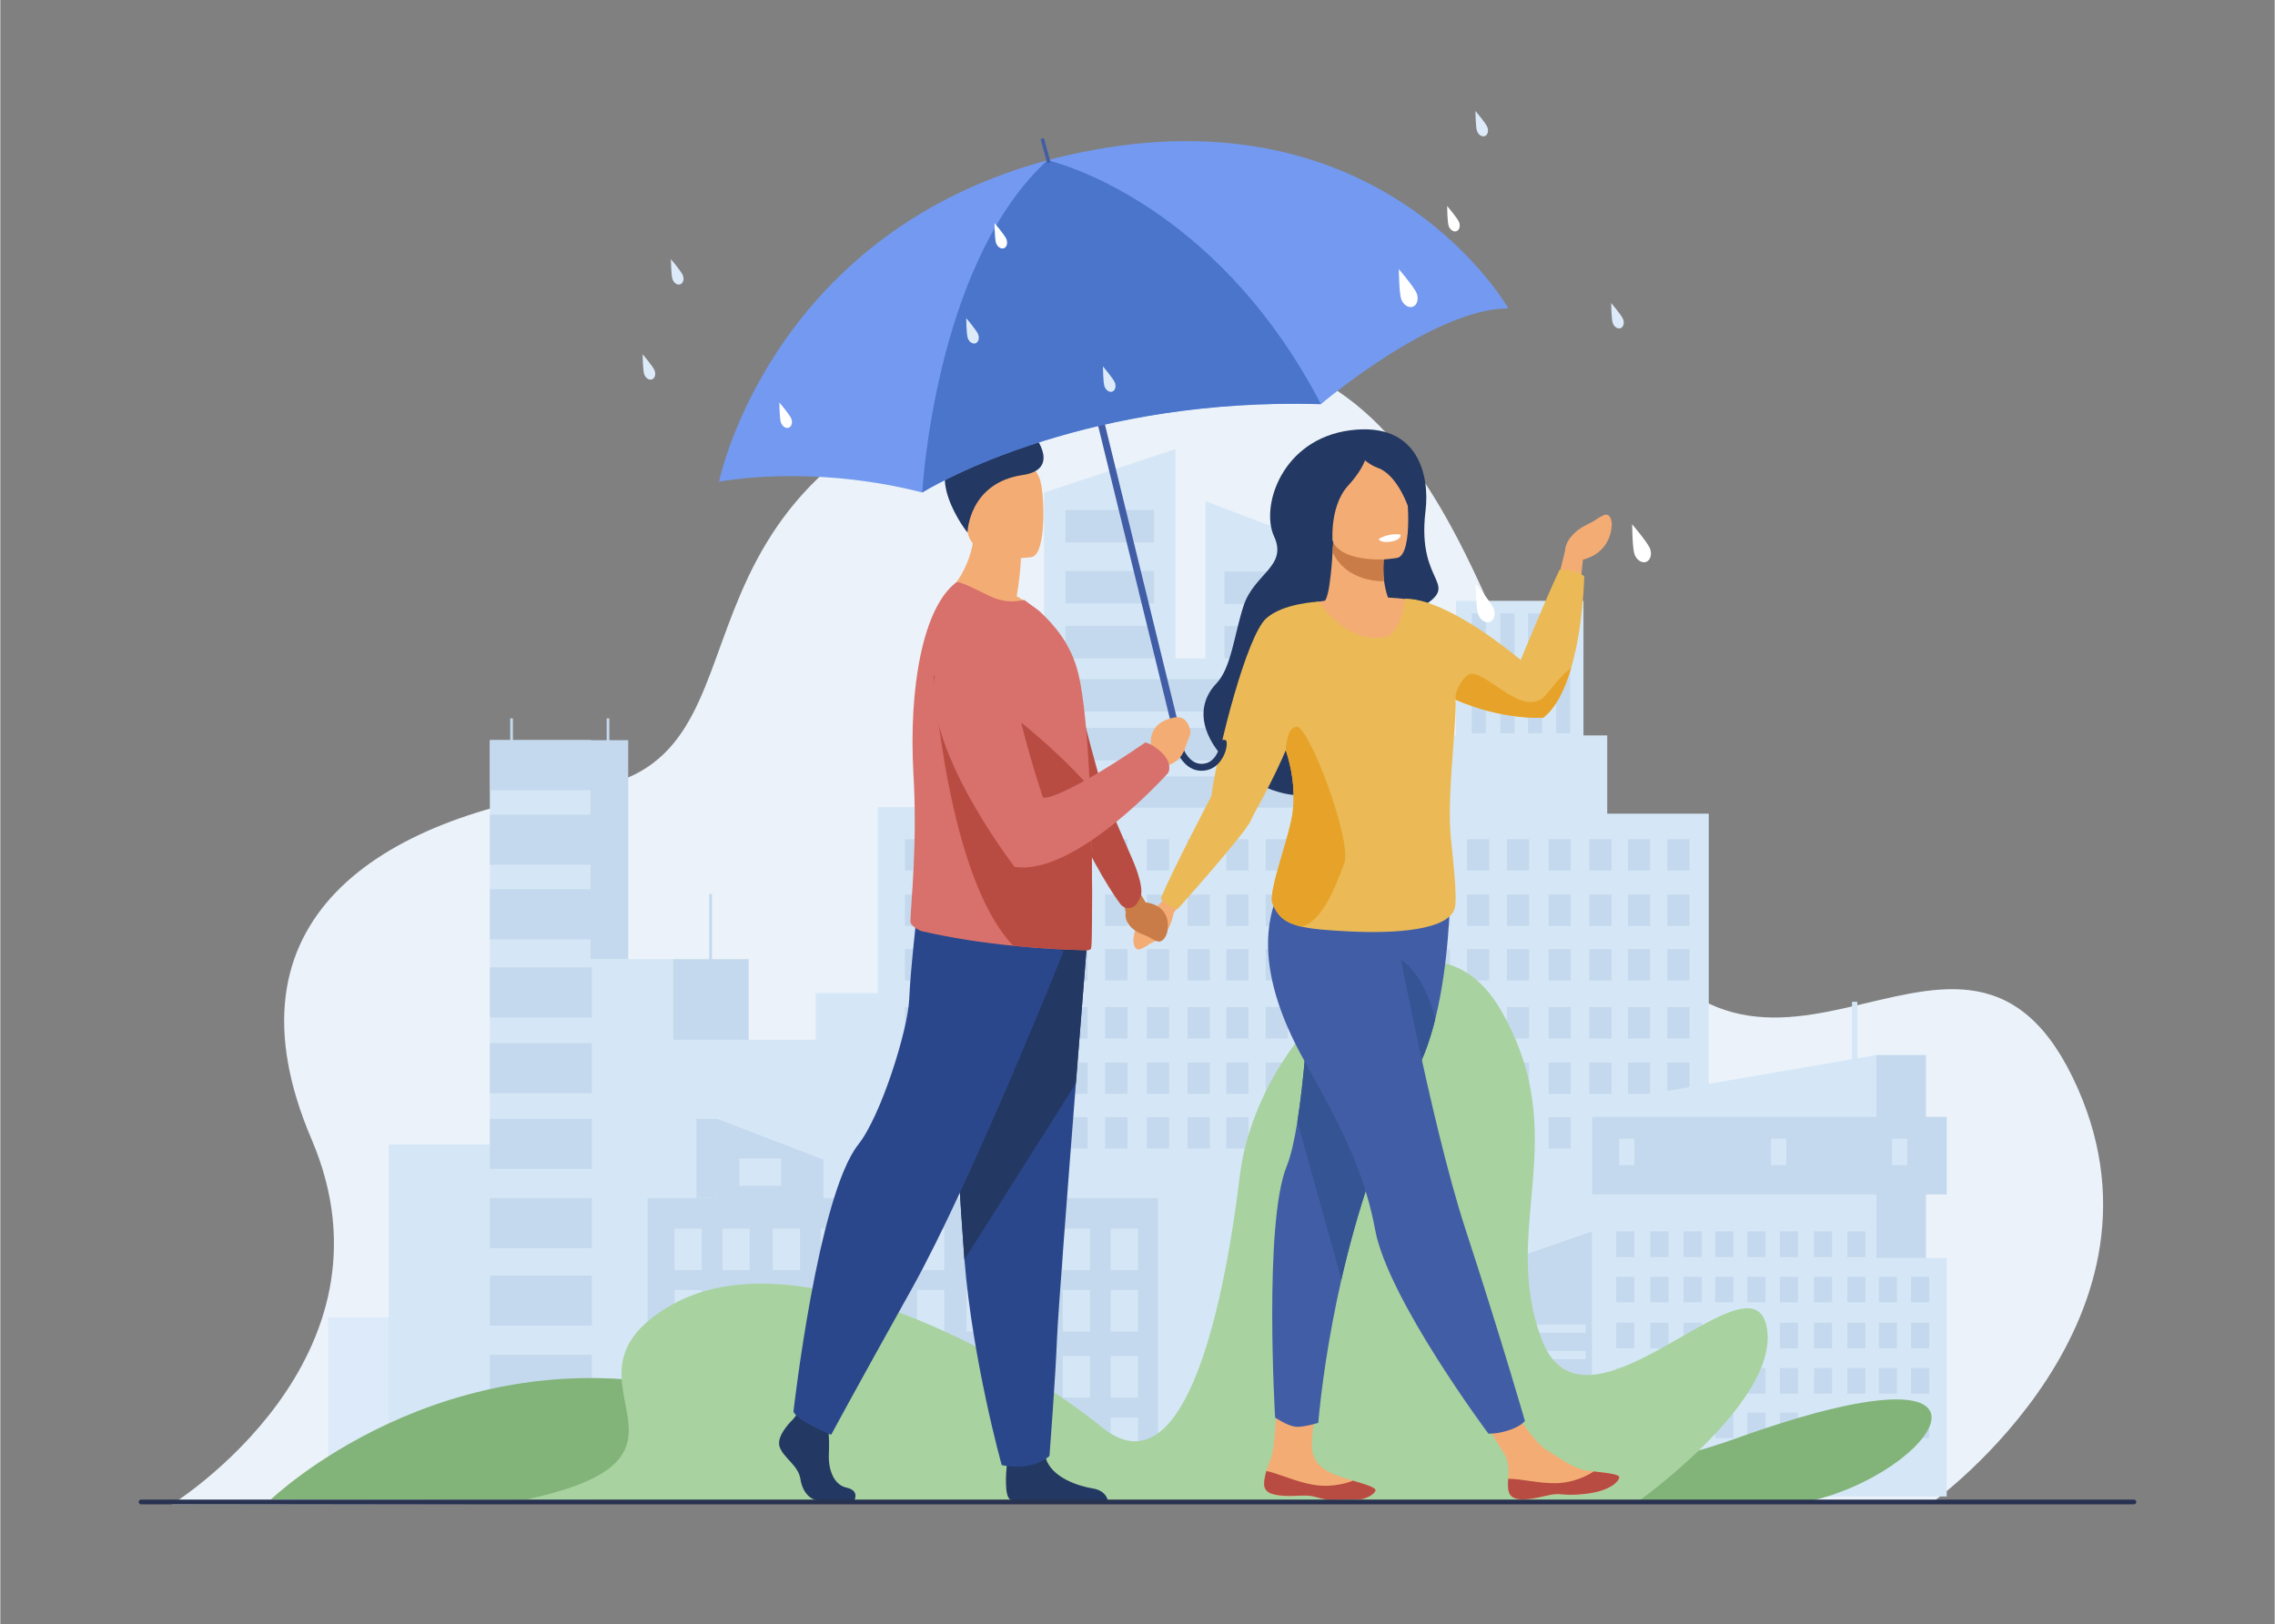 
        <svg version="1.1" className='main-bg' xmlns="http://www.w3.org/2000/svg" x="0px" y="0px"
            width="696" height="497" viewBox="0 0 2800 2000" enableBackground="new 0 0 2800 2000" >
            <rect x="0" y="0" width="2800" height="2000" fill="#808080" stroke="none"/>
            <g>
                <rect display="none" fill="#FFFFFF" width="2800" height="2000" />
                <path fill="#EBF2F9" d="M2379.198,1849.507c0,0,316-226.93,172-523.083c-144-296.154-404.644,155.866-586.321-262.144
           c-181.679-418.01-222.376-738.01-706.027-606.01S973.455,936.685,720.327,971.478c-253.128,34.792-453.128,160.246-337.128,431.52
           c116,271.272-172,449.418-172,449.418L2379.198,1849.507z"/>
                <g>
                    <g>
                        <rect x="403.742" y="1622.214" fill="#DCEAF9" width="107.014" height="220.526" />
                        <polygon fill="#D5E7F7" points="1978.309,1001.957 1978.309,905.577 1949.05,905.577 1949.05,739.856 1792.18,739.856 
                   1792.18,905.577 1645.519,905.577 1645.519,678.423 1483.678,617.167 1483.678,810.835 1446.771,810.835 1446.771,552.924 
                   1284.931,606.56 1284.931,993.943 1080.251,993.943 1080.251,1222.759 1003.774,1222.759 1003.774,1280.401 828.11,1280.401 
                   828.11,1181.141 727.253,1181.141 727.253,911.419 602.666,911.419 602.666,1409.322 478.079,1409.322 478.079,1842.579 
                   602.666,1842.579 709.455,1842.579 727.253,1842.579 828.11,1842.579 885.119,1842.579 976.428,1842.579 1003.774,1842.579 
                   1080.251,1842.579 1152.093,1842.579 1284.931,1842.579 1325.613,1842.579 1406.551,1842.579 1446.771,1842.579 
                   1483.678,1842.579 1568.393,1842.579 1626.063,1842.579 1645.519,1842.579 1792.18,1842.579 1946.431,1842.579 1949.05,1842.579 
                   1978.309,1842.579 2103.301,1842.579 2103.301,1001.957 			"/>
                        <rect x="1311.219" y="628.041" fill="#C4D9ED" width="109.175" height="39.98" />
                        <rect x="1311.219" y="703.149" fill="#C4D9ED" width="109.175" height="39.98" />
                        <rect x="1311.219" y="770.722" fill="#C4D9ED" width="109.175" height="39.98" />
                        <g>
                            <rect x="602.721" y="1095.004" fill="#C4D9ED" width="125.683" height="61.713" />
                            <rect x="602.721" y="1284.434" fill="#C4D9ED" width="125.683" height="61.714" />
                            <rect x="602.721" y="1377.658" fill="#C4D9ED" width="125.683" height="61.713" />
                        </g>
                        <rect x="602.721" y="1475.19" fill="#C4D9ED" width="125.683" height="61.713" />
                        <rect x="602.721" y="1570.707" fill="#C4D9ED" width="125.683" height="61.714" />
                        <rect x="602.721" y="1668.239" fill="#C4D9ED" width="125.683" height="61.714" />
                        <g>
                            <rect x="1507.093" y="770.722" fill="#C4D9ED" width="114.828" height="39.98" />
                            <rect x="1507.093" y="703.76" fill="#C4D9ED" width="114.828" height="39.98" />
                            <rect x="1308.439" y="836.241" fill="#C4D9ED" width="313.481" height="39.981" />
                            <rect x="1308.439" y="896.356" fill="#C4D9ED" width="313.481" height="39.98" />
                            <rect x="1308.439" y="956.066" fill="#C4D9ED" width="313.481" height="38.45" />
                        </g>
                        <rect x="602.721" y="1191.209" fill="#C4D9ED" width="125.683" height="61.714" />
                        <g>
                            <rect x="1113.695" y="1033.313" fill="#C4D9ED" width="27.436" height="38.671" />
                            <rect x="1165" y="1033.313" fill="#C4D9ED" width="27.436" height="38.671" />
                            <rect x="1215.157" y="1033.313" fill="#C4D9ED" width="27.436" height="38.671" />
                            <rect x="1262.713" y="1033.313" fill="#C4D9ED" width="27.436" height="38.671" />
                            <rect x="1311.182" y="1033.313" fill="#C4D9ED" width="27.436" height="38.671" />
                            <rect x="1360.207" y="1033.313" fill="#C4D9ED" width="27.436" height="38.671" />
                            <rect x="1411.513" y="1033.313" fill="#C4D9ED" width="27.435" height="38.671" />
                            <rect x="1461.668" y="1033.313" fill="#C4D9ED" width="27.437" height="38.671" />
                            <rect x="1509.225" y="1033.313" fill="#C4D9ED" width="27.436" height="38.671" />
                            <rect x="1557.693" y="1033.313" fill="#C4D9ED" width="27.437" height="38.671" />
                            <rect x="1608.203" y="1033.313" fill="#C4D9ED" width="27.436" height="38.671" />
                            <rect x="1659.508" y="1033.313" fill="#C4D9ED" width="27.436" height="38.671" />
                            <rect x="1709.665" y="1033.313" fill="#C4D9ED" width="27.435" height="38.671" />
                            <rect x="1757.221" y="1033.313" fill="#C4D9ED" width="27.436" height="38.671" />
                            <rect x="1805.689" y="1033.313" fill="#C4D9ED" width="27.436" height="38.671" />
                            <rect x="1854.714" y="1033.313" fill="#C4D9ED" width="27.437" height="38.671" />
                            <rect x="1906.02" y="1033.313" fill="#C4D9ED" width="27.436" height="38.671" />
                            <rect x="1956.177" y="1033.313" fill="#C4D9ED" width="27.435" height="38.671" />
                            <rect x="2003.732" y="1033.313" fill="#C4D9ED" width="27.436" height="38.671" />
                            <rect x="2052.201" y="1033.313" fill="#C4D9ED" width="27.436" height="38.671" />
                            <rect x="1113.695" y="1101.554" fill="#C4D9ED" width="27.436" height="38.671" />
                            <rect x="1165" y="1101.554" fill="#C4D9ED" width="27.436" height="38.671" />
                            <rect x="1215.157" y="1101.554" fill="#C4D9ED" width="27.436" height="38.671" />
                            <rect x="1262.713" y="1101.554" fill="#C4D9ED" width="27.436" height="38.671" />
                            <rect x="1311.182" y="1101.554" fill="#C4D9ED" width="27.436" height="38.671" />
                            <rect x="1360.207" y="1101.554" fill="#C4D9ED" width="27.436" height="38.671" />
                            <rect x="1411.513" y="1101.554" fill="#C4D9ED" width="27.435" height="38.671" />
                            <rect x="1461.668" y="1101.554" fill="#C4D9ED" width="27.437" height="38.671" />
                            <rect x="1509.225" y="1101.554" fill="#C4D9ED" width="27.436" height="38.671" />
                            <rect x="1557.693" y="1101.554" fill="#C4D9ED" width="27.437" height="38.671" />
                            <rect x="1608.203" y="1101.554" fill="#C4D9ED" width="27.436" height="38.671" />
                            <rect x="1659.508" y="1101.554" fill="#C4D9ED" width="27.436" height="38.671" />
                            <rect x="1709.665" y="1101.554" fill="#C4D9ED" width="27.435" height="38.671" />
                            <rect x="1757.221" y="1101.554" fill="#C4D9ED" width="27.436" height="38.671" />
                            <rect x="1805.689" y="1101.554" fill="#C4D9ED" width="27.436" height="38.671" />
                            <rect x="1854.714" y="1101.554" fill="#C4D9ED" width="27.437" height="38.671" />
                            <rect x="1906.02" y="1101.554" fill="#C4D9ED" width="27.436" height="38.671" />
                            <rect x="1956.177" y="1101.554" fill="#C4D9ED" width="27.435" height="38.671" />
                            <rect x="2003.732" y="1101.554" fill="#C4D9ED" width="27.436" height="38.671" />
                            <rect x="2052.201" y="1101.554" fill="#C4D9ED" width="27.436" height="38.671" />
                            <rect x="1113.695" y="1168.748" fill="#C4D9ED" width="27.436" height="38.672" />
                            <rect x="1165" y="1168.748" fill="#C4D9ED" width="27.436" height="38.672" />
                            <rect x="1215.157" y="1168.748" fill="#C4D9ED" width="27.436" height="38.672" />
                            <rect x="1262.713" y="1168.748" fill="#C4D9ED" width="27.436" height="38.672" />
                            <rect x="1311.182" y="1168.748" fill="#C4D9ED" width="27.436" height="38.672" />
                            <rect x="1360.207" y="1168.748" fill="#C4D9ED" width="27.436" height="38.672" />
                            <rect x="1411.513" y="1168.748" fill="#C4D9ED" width="27.435" height="38.672" />
                            <rect x="1461.668" y="1168.748" fill="#C4D9ED" width="27.437" height="38.672" />
                            <rect x="1509.225" y="1168.748" fill="#C4D9ED" width="27.436" height="38.672" />
                            <rect x="1557.693" y="1168.748" fill="#C4D9ED" width="27.437" height="38.672" />
                            <rect x="1608.203" y="1168.748" fill="#C4D9ED" width="27.436" height="38.672" />
                            <rect x="1659.508" y="1168.748" fill="#C4D9ED" width="27.436" height="38.672" />
                            <rect x="1709.665" y="1168.748" fill="#C4D9ED" width="27.435" height="38.672" />
                            <rect x="1757.221" y="1168.748" fill="#C4D9ED" width="27.436" height="38.672" />
                            <rect x="1805.689" y="1168.748" fill="#C4D9ED" width="27.436" height="38.672" />
                            <rect x="1854.714" y="1168.748" fill="#C4D9ED" width="27.437" height="38.672" />
                            <rect x="1906.02" y="1168.748" fill="#C4D9ED" width="27.436" height="38.672" />
                            <rect x="1956.177" y="1168.748" fill="#C4D9ED" width="27.435" height="38.672" />
                            <rect x="2003.732" y="1168.748" fill="#C4D9ED" width="27.436" height="38.672" />
                            <rect x="2052.201" y="1168.748" fill="#C4D9ED" width="27.436" height="38.672" />
                            <rect x="1113.695" y="1240.141" fill="#C4D9ED" width="27.436" height="38.671" />
                            <rect x="1165" y="1240.141" fill="#C4D9ED" width="27.436" height="38.671" />
                            <rect x="1215.157" y="1240.141" fill="#C4D9ED" width="27.436" height="38.671" />
                            <rect x="1262.713" y="1240.141" fill="#C4D9ED" width="27.436" height="38.671" />
                            <rect x="1311.182" y="1240.141" fill="#C4D9ED" width="27.436" height="38.671" />
                            <rect x="1360.207" y="1240.141" fill="#C4D9ED" width="27.436" height="38.671" />
                            <rect x="1411.513" y="1240.141" fill="#C4D9ED" width="27.435" height="38.671" />
                            <rect x="1461.668" y="1240.141" fill="#C4D9ED" width="27.437" height="38.671" />
                            <rect x="1509.225" y="1240.141" fill="#C4D9ED" width="27.436" height="38.671" />
                            <rect x="1557.693" y="1240.141" fill="#C4D9ED" width="27.437" height="38.671" />
                            <rect x="1608.203" y="1240.141" fill="#C4D9ED" width="27.436" height="38.671" />
                            <rect x="1659.508" y="1240.141" fill="#C4D9ED" width="27.436" height="38.671" />
                            <rect x="1709.665" y="1240.141" fill="#C4D9ED" width="27.435" height="38.671" />
                            <rect x="1757.221" y="1240.141" fill="#C4D9ED" width="27.436" height="38.671" />
                            <rect x="1805.689" y="1240.141" fill="#C4D9ED" width="27.436" height="38.671" />
                            <rect x="1854.714" y="1240.141" fill="#C4D9ED" width="27.437" height="38.671" />
                            <rect x="1906.02" y="1240.141" fill="#C4D9ED" width="27.436" height="38.671" />
                            <rect x="1956.177" y="1240.141" fill="#C4D9ED" width="27.435" height="38.671" />
                            <rect x="2003.732" y="1240.141" fill="#C4D9ED" width="27.436" height="38.671" />
                            <rect x="2052.201" y="1240.141" fill="#C4D9ED" width="27.436" height="38.671" />
                            <rect x="1113.695" y="1308.381" fill="#C4D9ED" width="27.436" height="38.67" />
                            <rect x="1165" y="1308.381" fill="#C4D9ED" width="27.436" height="38.67" />
                            <rect x="1215.157" y="1308.381" fill="#C4D9ED" width="27.436" height="38.67" />
                            <rect x="1262.713" y="1308.381" fill="#C4D9ED" width="27.436" height="38.67" />
                            <rect x="1311.182" y="1308.381" fill="#C4D9ED" width="27.436" height="38.67" />
                            <rect x="1360.207" y="1308.381" fill="#C4D9ED" width="27.436" height="38.67" />
                            <rect x="1411.513" y="1308.381" fill="#C4D9ED" width="27.435" height="38.67" />
                            <rect x="1461.668" y="1308.381" fill="#C4D9ED" width="27.437" height="38.67" />
                            <rect x="1509.225" y="1308.381" fill="#C4D9ED" width="27.436" height="38.67" />
                            <rect x="1557.693" y="1308.381" fill="#C4D9ED" width="27.437" height="38.67" />
                            <rect x="1608.203" y="1308.381" fill="#C4D9ED" width="27.436" height="38.67" />
                            <rect x="1659.508" y="1308.381" fill="#C4D9ED" width="27.436" height="38.67" />
                            <rect x="1709.665" y="1308.381" fill="#C4D9ED" width="27.435" height="38.67" />
                            <rect x="1757.221" y="1308.381" fill="#C4D9ED" width="27.436" height="38.67" />
                            <rect x="1805.689" y="1308.381" fill="#C4D9ED" width="27.436" height="38.67" />
                            <rect x="1854.714" y="1308.381" fill="#C4D9ED" width="27.437" height="38.67" />
                            <rect x="1906.02" y="1308.381" fill="#C4D9ED" width="27.436" height="38.67" />
                            <rect x="2003.732" y="1308.381" fill="#C4D9ED" width="27.436" height="38.67" />
                            <rect x="1956.176" y="1308.381" fill="#C4D9ED" width="27.437" height="38.67" />
                            <rect x="2052.201" y="1308.381" fill="#C4D9ED" width="27.436" height="38.67" />
                            <rect x="1113.695" y="1375.575" fill="#C4D9ED" width="27.436" height="38.67" />
                            <rect x="1165" y="1375.575" fill="#C4D9ED" width="27.436" height="38.67" />
                            <rect x="1215.157" y="1375.575" fill="#C4D9ED" width="27.436" height="38.67" />
                            <rect x="1262.713" y="1375.575" fill="#C4D9ED" width="27.436" height="38.67" />
                            <rect x="1311.182" y="1375.575" fill="#C4D9ED" width="27.436" height="38.67" />
                            <rect x="1360.207" y="1375.575" fill="#C4D9ED" width="27.436" height="38.67" />
                            <rect x="1411.513" y="1375.575" fill="#C4D9ED" width="27.435" height="38.67" />
                            <rect x="1461.668" y="1375.575" fill="#C4D9ED" width="27.437" height="38.67" />
                            <rect x="1509.225" y="1375.575" fill="#C4D9ED" width="27.436" height="38.67" />
                            <rect x="1557.693" y="1375.575" fill="#C4D9ED" width="27.437" height="38.67" />
                            <rect x="1608.203" y="1375.575" fill="#C4D9ED" width="27.436" height="38.67" />
                            <rect x="1659.508" y="1375.575" fill="#C4D9ED" width="27.436" height="38.67" />
                            <rect x="1709.665" y="1375.575" fill="#C4D9ED" width="27.435" height="38.67" />
                            <rect x="1757.221" y="1375.575" fill="#C4D9ED" width="27.436" height="38.67" />
                            <rect x="1805.689" y="1375.575" fill="#C4D9ED" width="27.436" height="38.67" />
                            <rect x="1854.714" y="1375.575" fill="#C4D9ED" width="27.437" height="38.67" />
                            <rect x="1906.02" y="1375.575" fill="#C4D9ED" width="27.436" height="38.67" />
                            <rect x="2003.732" y="1375.575" fill="#C4D9ED" width="27.436" height="38.67" />
                            <rect x="2052.201" y="1375.575" fill="#C4D9ED" width="27.436" height="38.67" />
                        </g>
                        <rect x="2309.626" y="1299.131" fill="#C4D9ED" width="61.036" height="412.928" />
                        <rect x="2244.104" y="1550.186" fill="#ADC9E0" width="65.522" height="286.816" />
                        <polygon fill="#C4D9ED" points="872.754,1181.141 872.754,1100.703 876.06,1100.703 876.06,1181.141 921.325,1181.141 
                   921.325,1280.401 828.11,1280.401 828.11,1181.141 			"/>
                        <polygon fill="#C4D9ED" points="602.721,973.159 602.721,911.446 627.735,911.446 627.735,884.589 631.041,884.589 
                   631.041,911.446 726.659,911.446 728.403,911.446 746.491,911.446 746.491,884.589 749.796,884.589 749.796,911.446 
                   772.999,911.446 772.999,1181.141 726.659,1181.141 726.659,1064.938 602.721,1064.938 602.721,1003.225 726.659,1003.225 
                   726.659,973.159 			"/>
                        <polygon fill="#D5E7F7" points="1959.639,1359.232 1959.639,1707.324 2309.626,1707.324 2309.626,1299.131 			" />
                        <rect x="1959.639" y="1549.106" fill="#D5E7F7" width="436.619" height="293.635" />
                        <rect x="1959.639" y="1375.326" fill="#C4D9ED" width="436.619" height="95.436" />
                        <g>
                            <rect x="1989.368" y="1628.725" fill="#C4D9ED" width="22.423" height="31.607" />
                            <rect x="2031.301" y="1628.725" fill="#C4D9ED" width="22.425" height="31.607" />
                            <rect x="2072.295" y="1628.725" fill="#C4D9ED" width="22.425" height="31.607" />
                            <rect x="2111.164" y="1628.725" fill="#C4D9ED" width="22.424" height="31.607" />
                            <rect x="2150.779" y="1628.725" fill="#C4D9ED" width="22.424" height="31.607" />
                            <rect x="2190.848" y="1628.725" fill="#C4D9ED" width="22.424" height="31.607" />
                            <rect x="2232.78" y="1628.725" fill="#C4D9ED" width="22.425" height="31.607" />
                            <rect x="2273.774" y="1628.725" fill="#C4D9ED" width="22.425" height="31.607" />
                            <rect x="2312.645" y="1628.725" fill="#C4D9ED" width="22.423" height="31.607" />
                            <rect x="2352.258" y="1628.725" fill="#C4D9ED" width="22.425" height="31.607" />
                            <rect x="1989.368" y="1684.5" fill="#C4D9ED" width="22.423" height="31.605" />
                            <rect x="2031.301" y="1684.5" fill="#C4D9ED" width="22.425" height="31.605" />
                            <rect x="2072.295" y="1684.5" fill="#C4D9ED" width="22.425" height="31.605" />
                            <rect x="2111.164" y="1684.5" fill="#C4D9ED" width="22.424" height="31.605" />
                            <rect x="2150.779" y="1684.5" fill="#C4D9ED" width="22.424" height="31.605" />
                            <rect x="2190.848" y="1684.5" fill="#C4D9ED" width="22.424" height="31.605" />
                            <rect x="2232.78" y="1684.5" fill="#C4D9ED" width="22.425" height="31.605" />
                            <rect x="2273.774" y="1684.5" fill="#C4D9ED" width="22.425" height="31.605" />
                            <rect x="2312.645" y="1684.5" fill="#C4D9ED" width="22.423" height="31.605" />
                            <rect x="2352.258" y="1684.5" fill="#C4D9ED" width="22.425" height="31.605" />
                            <rect x="1989.368" y="1516.337" fill="#C4D9ED" width="22.423" height="31.607" />
                            <rect x="2031.301" y="1516.337" fill="#C4D9ED" width="22.425" height="31.607" />
                            <rect x="2072.295" y="1516.337" fill="#C4D9ED" width="22.425" height="31.607" />
                            <rect x="2111.164" y="1516.337" fill="#C4D9ED" width="22.424" height="31.607" />
                            <rect x="2150.779" y="1516.337" fill="#C4D9ED" width="22.424" height="31.607" />
                            <rect x="2190.848" y="1516.337" fill="#C4D9ED" width="22.424" height="31.607" />
                            <rect x="2232.78" y="1516.337" fill="#C4D9ED" width="22.425" height="31.607" />
                            <rect x="2273.774" y="1516.337" fill="#C4D9ED" width="22.425" height="31.607" />
                            <rect x="1989.368" y="1572.112" fill="#C4D9ED" width="22.423" height="31.605" />
                            <rect x="2031.301" y="1572.112" fill="#C4D9ED" width="22.425" height="31.605" />
                            <rect x="2072.295" y="1572.112" fill="#C4D9ED" width="22.425" height="31.605" />
                            <rect x="2111.164" y="1572.112" fill="#C4D9ED" width="22.424" height="31.605" />
                            <rect x="2150.779" y="1572.112" fill="#C4D9ED" width="22.424" height="31.605" />
                            <rect x="2190.848" y="1572.112" fill="#C4D9ED" width="22.424" height="31.605" />
                            <rect x="2232.78" y="1572.112" fill="#C4D9ED" width="22.425" height="31.605" />
                            <rect x="2273.774" y="1572.112" fill="#C4D9ED" width="22.425" height="31.605" />
                            <rect x="2312.645" y="1572.112" fill="#C4D9ED" width="22.423" height="31.605" />
                            <rect x="2352.258" y="1572.112" fill="#C4D9ED" width="22.425" height="31.605" />
                            <rect x="1989.368" y="1739.419" fill="#C4D9ED" width="22.423" height="31.607" />
                            <rect x="2031.301" y="1739.419" fill="#C4D9ED" width="22.425" height="31.607" />
                            <rect x="2072.295" y="1739.419" fill="#C4D9ED" width="22.425" height="31.607" />
                            <rect x="2111.164" y="1739.419" fill="#C4D9ED" width="22.424" height="31.607" />
                            <rect x="2150.779" y="1739.419" fill="#C4D9ED" width="22.424" height="31.607" />
                            <rect x="2190.848" y="1739.419" fill="#C4D9ED" width="22.424" height="31.607" />
                            <rect x="2232.78" y="1739.419" fill="#C4D9ED" width="22.425" height="31.607" />
                            <rect x="2273.774" y="1739.419" fill="#C4D9ED" width="22.425" height="31.607" />
                            <rect x="2312.645" y="1739.419" fill="#C4D9ED" width="22.423" height="31.607" />
                            <rect x="2352.258" y="1739.419" fill="#C4D9ED" width="22.425" height="31.607" />
                        </g>
                        <rect x="2279.687" y="1233.583" fill="#D5E7F7" width="6.468" height="82.762" />
                        <g>
                            <rect x="1992.949" y="1402.139" fill="#D5E7F7" width="18.842" height="32.6" />
                            <rect x="2180.021" y="1402.139" fill="#D5E7F7" width="18.844" height="32.6" />
                            <rect x="2328.838" y="1402.139" fill="#D5E7F7" width="18.843" height="32.6" />
                        </g>
                    </g>
                    <rect x="796.885" y="1475.19" fill="#C4D9ED" width="628.345" height="367.551" />
                    <rect x="1367.081" y="1512.868" fill="#D5E7F7" width="33.501" height="51.15" />
                    <rect x="1308.005" y="1512.868" fill="#D5E7F7" width="33.502" height="51.15" />
                    <rect x="1248.536" y="1512.868" fill="#D5E7F7" width="33.501" height="51.15" />
                    <rect x="1189.46" y="1512.868" fill="#D5E7F7" width="33.501" height="51.15" />
                    <rect x="1128.617" y="1512.868" fill="#D5E7F7" width="33.502" height="51.15" />
                    <rect x="1069.542" y="1512.868" fill="#D5E7F7" width="33.501" height="51.15" />
                    <rect x="1010.072" y="1512.868" fill="#D5E7F7" width="33.502" height="51.15" />
                    <rect x="950.997" y="1512.868" fill="#D5E7F7" width="33.502" height="51.15" />
                    <rect x="889.04" y="1512.868" fill="#D5E7F7" width="33.501" height="51.15" />
                    <rect x="829.964" y="1512.868" fill="#D5E7F7" width="33.502" height="51.15" />
                    <rect x="1367.081" y="1588.514" fill="#D5E7F7" width="33.501" height="51.15" />
                    <rect x="1308.005" y="1588.514" fill="#D5E7F7" width="33.502" height="51.15" />
                    <rect x="1248.536" y="1588.514" fill="#D5E7F7" width="33.501" height="51.15" />
                    <rect x="1189.46" y="1588.514" fill="#D5E7F7" width="33.501" height="51.15" />
                    <rect x="1128.617" y="1588.514" fill="#D5E7F7" width="33.502" height="51.15" />
                    <rect x="1069.542" y="1588.514" fill="#D5E7F7" width="33.501" height="51.15" />
                    <rect x="1010.072" y="1588.514" fill="#D5E7F7" width="33.502" height="51.15" />
                    <rect x="950.997" y="1588.514" fill="#D5E7F7" width="33.502" height="51.15" />
                    <rect x="889.04" y="1588.514" fill="#D5E7F7" width="33.501" height="51.15" />
                    <rect x="829.964" y="1588.514" fill="#D5E7F7" width="33.502" height="51.15" />
                    <rect x="1367.081" y="1669.772" fill="#D5E7F7" width="33.501" height="51.15" />
                    <rect x="1308.005" y="1669.772" fill="#D5E7F7" width="33.502" height="51.15" />
                    <rect x="1248.536" y="1669.772" fill="#D5E7F7" width="33.501" height="51.15" />
                    <rect x="1189.46" y="1669.772" fill="#D5E7F7" width="33.501" height="51.15" />
                    <rect x="1128.617" y="1669.772" fill="#D5E7F7" width="33.502" height="51.15" />
                    <rect x="1069.542" y="1669.772" fill="#D5E7F7" width="33.501" height="51.15" />
                    <rect x="1010.072" y="1669.772" fill="#D5E7F7" width="33.502" height="51.15" />
                    <rect x="950.997" y="1669.772" fill="#D5E7F7" width="33.502" height="51.15" />
                    <rect x="889.04" y="1669.772" fill="#D5E7F7" width="33.501" height="51.15" />
                    <rect x="829.964" y="1669.772" fill="#D5E7F7" width="33.502" height="51.15" />
                    <rect x="1367.081" y="1745.418" fill="#D5E7F7" width="33.501" height="51.15" />
                    <rect x="1308.005" y="1745.418" fill="#D5E7F7" width="33.502" height="51.15" />
                    <rect x="1248.536" y="1745.418" fill="#D5E7F7" width="33.501" height="51.15" />
                    <rect x="1189.46" y="1745.418" fill="#D5E7F7" width="33.501" height="51.15" />
                    <rect x="1128.617" y="1745.418" fill="#D5E7F7" width="33.502" height="51.15" />
                    <rect x="1069.542" y="1745.418" fill="#D5E7F7" width="33.501" height="51.15" />
                    <rect x="1010.072" y="1745.418" fill="#D5E7F7" width="33.502" height="51.15" />
                    <rect x="950.997" y="1745.418" fill="#D5E7F7" width="33.502" height="51.15" />
                    <rect x="889.04" y="1745.418" fill="#D5E7F7" width="33.501" height="51.15" />
                    <rect x="829.964" y="1745.418" fill="#D5E7F7" width="33.502" height="51.15" />
                    <polygon fill="#C4D9ED" points="1013.349,1491.976 882.23,1491.976 882.23,1377.658 1013.349,1427.857 		" />
                    <polygon fill="#C4D9ED" points="1659.578,1842.741 1959.639,1842.741 1959.639,1516.337 1659.578,1620.213 		" />
                    <rect x="1667.503" y="1631.02" fill="#D5E7F7" width="284.211" height="10.086" />
                    <rect x="1667.503" y="1663.438" fill="#D5E7F7" width="284.211" height="10.086" />
                    <rect x="1667.503" y="1695.858" fill="#D5E7F7" width="284.211" height="10.086" />
                    <rect x="1667.503" y="1728.277" fill="#D5E7F7" width="284.211" height="10.086" />
                    <rect x="1667.503" y="1760.697" fill="#D5E7F7" width="284.211" height="10.086" />
                    <rect x="1667.503" y="1793.117" fill="#D5E7F7" width="284.211" height="10.086" />
                    <rect x="857.015" y="1377.658" fill="#C4D9ED" width="25.215" height="97.532" />
                    <rect x="909.933" y="1426.596" fill="#D5E7F7" width="51.151" height="33.501" />
                    <g>
                        <rect x="1915.414" y="755.332" fill="#C4D9ED" width="17.389" height="147.509" />
                        <rect x="1880.834" y="755.332" fill="#C4D9ED" width="17.388" height="147.509" />
                        <rect x="1846.722" y="755.332" fill="#C4D9ED" width="17.388" height="147.509" />
                        <rect x="1811.415" y="755.332" fill="#C4D9ED" width="17.388" height="147.509" />
                    </g>
                </g>
                <path fill="#82B479" d="M2135.746,1771.626c-369.037,132.378-972.098,8.636-1281.129-60.452
           c-309.031-69.089-521.415,135.173-521.415,135.173l1889.677,3.159C2382.02,1816.74,2504.782,1639.248,2135.746,1771.626z"/>
                <path fill="#A8D2A0" d="M2174,1631.27c-22-90-223,157-276,19s40-250-51-407s-298.831,23-320.916,204
           c-22.084,181-72.28,390.378-170.682,309.689C1257,1676.27,980.131,1516.563,824,1608.27
           c-156.131,91.708,76.411,184.198-178.294,238.6L2016,1849.16C2016,1849.16,2196,1721.27,2174,1631.27z"/>
                <g>
                    <path fill="#F4AC75" d="M1555.875,1827.769c0.103,5.02,2.636,8.432,6.889,10.674c0.011,0.009,0.04,0.029,0.07,0.028
               c7.858,4.136,21.524,4.312,36.369,3.385c1.908-0.115,3.617-0.197,5.138-0.225c0.41-0.008,0.81-0.016,1.189-0.002
               c0.32-0.006,0.63-0.002,0.92-0.008c12.204,0.074,13.281,3.135,29.263,5.248l40.293-0.748c11.02-2.806,15.841-7.656,16.95-10.417
               c1.509-3.799-12.238-7.813-27.605-12.42c-0.744-0.216-1.479-0.452-2.243-0.668c-2.041-0.611-4.095-1.243-6.146-1.866
               c-18.3-5.712-36.34-12.548-41.15-30.871c-5.093-19.438,8.134-74.193,8.134-74.193l-50.593-4.512c0,0-3.812,57.051-6.651,74.855
               c-1.533,9.511-5.693,17.13-8.051,25.295c-0.171,0.573-0.33,1.146-0.479,1.719
               C1556.971,1817.826,1555.761,1822.729,1555.875,1827.769z"/>
                    <path fill="#415DA5" d="M1569.435,1745.589c0,0,13.596,9.064,23.307,11.006c9.712,1.942,29.782-4.531,29.782-4.531
               c3.639-40.802,12.094-104.6,28.525-176.594c18.711-81.965,47.768-174.534,91.896-255.891
               c10.14-18.698,17.817-41.293,23.619-64.691c17.545-70.699,18.063-148.754,18.063-148.754l-167.283-19.63
               c0,0-2.071,111.604-10.773,211.438c-2.603,29.897-5.801,58.734-9.724,83.207c-3.717,23.179-8.067,42.446-13.169,54.967
               C1555.19,1506.039,1569.435,1745.589,1569.435,1745.589z"/>
                    <path fill="#F4AC75" d="M1856.761,1835.853c2.806,14.024,22.796,11.685,45.132,6.227c22.335-5.457,17.025,1.031,48.813-2.488
               c31.788-3.519,41.418-15.371,42.388-20.098c0.867-4.193-14.839-5.673-31.687-7.613c-2.118-0.237-4.246-0.5-6.375-0.763
               c-19.021-2.386-32.95-14.66-50.229-24.74c-16.365-9.548-40.787-48.449-40.787-48.449l-43.594,3.452
               c0,0,22.875,34.746,31.724,49.853c5.204,8.886,4.929,20.635,4.279,29.708C1856.088,1825.872,1855.766,1830.913,1856.761,1835.853z
               "/>
                    <path fill="#B84C42" d="M1901.893,1842.079c22.335-5.457,17.025,1.031,48.813-2.488c31.788-3.519,41.418-15.371,42.388-20.098
               c0.867-4.193-14.839-5.673-31.687-7.613l-0.157,0.324c0,0-19.063,13.516-45.523,14.149c-21.565,0.524-44.408-5.654-59.301-5.413
               c-0.337,4.932-0.659,9.973,0.336,14.912C1859.566,1849.877,1879.557,1847.537,1901.893,1842.079z"/>
                    <path fill="#355493" d="M1596.847,1381.149l54.202,194.32c18.711-81.965,47.768-174.534,91.896-255.891
               c10.14-18.698,17.817-41.293,23.619-64.691c-7.109-26.959-25.212-81.032-71.528-82.923
               c-39.377-1.605-71.063,72.474-88.466,125.978C1603.968,1327.84,1600.77,1356.677,1596.847,1381.149z"/>
                    <path fill="#B84C42" d="M1635.713,1846.869c-15.981-2.113-17.059-5.174-29.263-5.248c-0.29,0.006-0.6,0.002-0.92,0.008
               c-0.38-0.014-0.779-0.006-1.189,0.002c-1.551,0.009-3.261,0.051-5.159,0.136c-14.55,0.69-27.997,0.38-36.348-3.296
               c-0.03,0.001-0.06-0.02-0.07-0.028c-4.253-2.242-6.786-5.654-6.889-10.674c-0.114-5.039,1.096-9.942,2.296-14.726
               c0.149-0.572,0.309-1.146,0.479-1.719c15.252,3.247,36.564,13.433,57.896,17.037c24.251,4.141,44.556-3.338,48.805-5.077
               c15.367,4.606,29.115,8.621,27.605,12.42c-1.109,2.761-5.931,7.611-16.95,10.417L1635.713,1846.869z"/>
                    <path fill="#415DA5" d="M1712.301,1118.443c0,0,47.479,260.699,91.504,395.365c44.024,134.666,73.159,235.988,73.159,235.988
               s-4.729,6.12-17.564,10.622c-16.75,5.875-27.432,4.916-27.432,4.916s-123.983-166.065-139.521-251.526
               c-15.539-85.461-57.79-153.199-91.504-215.811c-48.342-89.777-46.473-153.158-28.919-194.661
               C1589.794,1061.324,1712.301,1118.443,1712.301,1118.443z"/>
                    <path fill="#F4AC75" d="M1945.909,712.353l2.502-23.34c0,0,34.07-5.952,35.514-43.859c0,0-0.552-15.567-10.919-10.372
               c-10.369,5.196-5.814,4.663-20.557,11.676c-14.741,7.013-25.726,20.043-26.061,31.746l-6.803,27.481L1945.909,712.353z"/>
                    <path fill="#F4AC75" d="M1444.087,1088.762l-9.771,15.829c-5.075,5.829-6.433,9.088-10.452,11.066
               c-9.704,4.777-27.626,17.03-28.979,42.771c0,0,0.306,14.568,10.073,9.848c9.768-4.72,5.502-4.283,19.384-10.644
               c13.883-6.36,19.032-26.592,20.246-33.49l11.329-14.871L1444.087,1088.762z"/>
                    <path fill="#233862" d="M1754.6,628.986c5.18-42.299-8.031-109.985-92.456-99.169c-84.426,10.816-111.031,93.786-94.004,130.678
               c17.026,36.892-24.512,45.788-37.552,85.461c-11.202,34.081-15.106,76.397-33.234,95.388
               c-58.445,61.228,56.11,155.383,125.17,135.529c125.788-36.164,141.99-41.561,137.525-140.396
               c-2.288-50.639-41.686-70.259-16.672-84.91C1803.805,716.174,1742.879,724.702,1754.6,628.986z"/>
                    <path fill="#F4AC75" d="M1578.575,750.12c18.654-4.771,36.049-8.095,51.967-10.362l-0.001-0.001c0,0,7.125-1.4,10.52-76.287
               l62.812,19.128c0,0-4.756,27.649,4.533,53.222c16.682,0.839,26.406,2.576,27.638,2.576c0,0,53.729,116.12,45.116,169.313
               c-8.612,53.194-6,203.491-6,203.491l-186.876-2.318c0,0,6.548-38.863,23.773-82.65
               C1629.283,982.443,1578.575,750.12,1578.575,750.12z"/>
                    <path fill="#F4AC75" d="M1720.272,686.86c0,0-75.198,15.102-83.883-31.873c-8.684-46.974-24.237-76.662,23.407-88.29
               c47.646-11.628,60.313,4.567,67.026,19.542C1733.535,601.213,1739.609,681.722,1720.272,686.86z"/>
                    <path fill="#EBBA56" d="M1591.446,996.732c-2.731,30.751-31.465,101.024-25.249,115.993c6.513,15.72,15.563,23.684,35.362,28.229
               c13.647,3.146,32.397,4.661,58.942,5.981c56.301,2.798,121.717-1.295,129.927-28.059c3.937-12.846-2.668-65.533-4.753-88.479
               c-4.312-47.482,4.727-115.618,6.047-159.708c1.088-36.774-21.093-120.461-21.093-120.461s-7.964-10.462-41.41-12.638
               c0,0-3.302,43.468-25.987,47.21c-39.222,6.475-70.829-29.458-80.062-43.921c0,0-45.049,11.369-58.269,26.441
               c-12.521,14.27,4.609,119.995,8.416,130.134c3.289,8.701,6.396,17.196,9.104,25.729
               C1589.582,945.701,1593.959,968.568,1591.446,996.732z"/>
                    <path fill="#233862" d="M1682.772,554.971c0,0,1.318,15.932-23.413,42.968c-24.732,27.036-18.836,75.235-18.836,75.235
               s-41.68-78.347-19.443-103.362C1643.316,544.797,1682.772,554.971,1682.772,554.971z"/>
                    <path fill="#233862" d="M1653.287,534.239c0,0,37.386-12.51,74.481,24.047c15.981,15.749,13.567,46.708,5.008,64.672
               c0,0-13.147-38.495-37.075-46.891S1653.287,534.239,1653.287,534.239z"/>
                    <path fill="#EBBA56" d="M1729.22,737.591c0,0,25.819,104.728,40.918,113.249c7.406,4.183,14.8,7.834,22.077,11.032
               c56.962,25.042,107.176,22.013,107.176,22.013c16.044-12.379,27.011-35.687,34.495-61.325
               c15.124-51.769,16.096-113.029,16.096-113.029s-5.465-4.144-12.586-6.085c-9.388-2.564-17.805-1.813-17.805-1.813
               c-16.859,35.57-47.807,111.009-47.807,111.009C1770.979,730.146,1729.22,737.591,1729.22,737.591z"/>
                    <path fill="#EBBA56" d="M1623.164,740.879c0,0-44.448,1.758-65.06,20.939c-23.308,21.688-58.001,154.307-67.36,218.888
               c0,0-47.043,89.654-62.019,125.221c0,0,2.806,4.855,8.417,8.524c5.438,3.556,12.301,4.964,12.301,4.964
               s84.862-94.719,90.438-109.694C1545.458,994.746,1628.864,865.847,1623.164,740.879z"/>
                    <path fill="#E7A329" d="M1566.197,1112.725c6.513,15.72,15.563,23.684,35.362,28.229c26.467-5.089,43.922-53.789,52.908-77.757
               c10.358-27.619-43.598-169.626-58.489-168.332c-11.071,0.958-13.014,19.643-13.377,28.888
               c7.161,22.518,11.357,44.816,8.845,72.979C1588.715,1027.483,1559.981,1097.756,1566.197,1112.725z"/>
                    <path fill="#E7A329" d="M1792.215,861.872c56.962,25.042,107.176,22.013,107.176,22.013
               c16.044-12.379,27.011-35.687,34.495-61.325c-6.189,4.157-15.927,13.919-29.729,31.517
               c-25.923,33.058-69.275-22.984-92.259-24.603C1802.197,828.791,1787.903,854.918,1792.215,861.872z"/>
                    <path fill="#FFFFFF" d="M1696.844,663.748c0,0,2.012,5.575,16.168,3.044c0,0,11.886-2.123,10.792-8.379
               C1723.804,658.413,1711.679,655.272,1696.844,663.748z"/>
                </g>
                <g id="man_2_">
                    <g>
                        <path fill="#233862" d="M976.237,1747.415c0,0-21.138,19.591-17.013,33.51c4.124,13.92,23.2,23.201,25.777,40.215
                   c2.578,17.013,12.889,26.292,22.168,26.292c9.281,0,44.243,0,44.243,0s6.832-11.972-9.666-15.58
                   c-16.499-3.609-22.719-23.602-21.688-42.161c1.032-18.561-1.546-43.307-1.546-43.307l-35.058-8.25L976.237,1747.415z"/>
                        <path fill="#233862" d="M1363.375,1847.432h-117.379c-1.088-0.215-1.892-0.464-2.409-0.713
                   c-7.833-3.908-5.388-33.881-4.424-43.159c0.178-1.729,0.303-2.73,0.303-2.73s41.25-32.989,46.923-7.725
                   c0.178,0.785,0.375,1.569,0.606,2.32c7.137,23.64,39.162,34.362,57.646,37.376
                   C1358.789,1835.086,1362.447,1843.328,1363.375,1847.432z"/>
                        <path fill="#2B478B" d="M1337.783,1161.816c0,0-6.264,78.152-13.626,172.099c-10.007,127.615-22.04,284.37-23.23,314.067
                   c-2.058,51.565-9.306,144.831-9.306,144.831s-19.581,19.598-58.774,11.339c0,0-35.935-128.532-45.91-253.115
                   c-0.155-2.042-0.309-4.1-0.464-6.157c-9.279-126.826-23.71-393.891-23.71-393.891L1337.783,1161.816z"/>
                        <path fill="#233862" d="M1337.783,1161.816c0,0-6.264,78.152-13.626,172.099l-137.221,217.122
                   c-0.155-2.042-0.309-4.1-0.464-6.157c-9.279-126.826-23.71-393.891-23.71-393.891L1337.783,1161.816z"/>
                        <path fill="#2B478B" d="M1309.177,1171.098c0,0-112.908,283.041-187.148,416.055c-74.24,133.015-99.174,179.594-99.174,179.594
                   s-42.534-17.014-46.401-28.612c0,0,30.124-266.251,79.841-328.85c28.093-35.371,61.093-141.521,62.641-178.641
                   c1.546-37.12,10.053-110.588,10.053-110.588L1309.177,1171.098z"/>
                    </g>
                    <path fill="#C97C47" d="M1402.658,1098.838l7.363,12.364c0,0,33.063,2.21,26.52,36.982c0,0-3.841,14.391-13.188,10.601
               c-9.348-3.79-4.873-3.736-18.242-8.779c-13.369-5.044-21.685-15.989-19.553-26.734l-2.879-11.02L1402.658,1098.838z"/>
                    <path fill="#F4AC75" d="M1251.269,734.194c5.021-29.641,5.175-47.208,5.175-47.208l-57.286-46.168
               c2.128,63.484-38.551,94.008-38.551,94.008s76.339,37.578,120.464,23.661C1281.071,758.486,1270.207,744.6,1251.269,734.194z"/>
                    <path fill="#F4AC75" d="M1269.938,685.938c0,0-72.878,12.106-79.719-33.394c-6.841-45.5-20.855-74.582,25.387-84.236
               c46.241-9.654,57.913,6.346,63.89,20.978C1285.474,603.918,1288.719,681.616,1269.938,685.938z"/>
                    <path fill="#233862" d="M1190.7,655.683c0,0,1.47-60.948,67.874-70.73c45.483-6.701,17.939-44.707,12.739-50.726
               c0,0-34.769,6.635-70.355,14.444C1126.266,565.064,1182.805,646.621,1190.7,655.683z"/>
                    <path fill="#B84C42" d="M1403.79,1104.18c5.048-13.013-10.54-47.16-10.54-47.16s-31.147-70.849-35.025-82.853
               c-18.54-57.392-47.354-184.029-47.354-184.029l-118.981,29.759c0,0,101.417,121.086,125.657,181.088
               c14.578,36.084,44.687,90.479,61.514,112.376c5.246,6.826,15.679,6.384,20.338-0.856
               C1401.135,1109.806,1402.717,1106.946,1403.79,1104.18z"/>
                    <path fill="#D8716B" d="M1342.652,1168.322c-1.325,1.104-2.872,1.767-4.64,1.767c-16.57-0.222-50.153-1.326-91.029-5.523
               c-34.466-3.312-74.015-9.059-112.459-17.896c-4.64-1.104-14.361-7.292-14.141-12.152c0.663-23.861,8.837-95.447,3.756-181.835
               c-5.966-105.613,11.694-204.813,52.789-235.525c3.093-2.209,22.111,7.509,39.566,16.127c16.129,7.954,28.889,8.597,44.134,5.502
               l18.614,13.719c18.559,17.233,38.886,40.654,47.723,76.225c7.513,30.27,11.931,84.843,14.362,141.404
               c1.105,25.63,1.987,51.481,2.208,76.005v0.882c0.222,2.433,0.222,5.084,0.222,7.513
               C1344.641,1117.505,1343.757,1167.438,1342.652,1168.322z"/>
                    <path fill="#B84C42" d="M1342.652,1168.322c-1.325,1.104-2.872,1.767-4.64,1.767c-16.57-0.222-50.153-1.326-91.029-5.523
               c-81.306-84.841-97.878-332.078-97.878-332.078c37.119-9.28,153.336,90.366,192.222,137.647
               c1.105,25.63,1.987,51.481,2.208,76.005l0.433,0.879c-0.221,2.873,0.344,3.813,0.344,3.813c0.221,0.884-0.555,2.82-0.555,3.703
               C1344.641,1117.505,1343.757,1167.438,1342.652,1168.322z"/>
                    <g>
                        <g>
                            <polygon fill="#415DA5" points="1445.952,909.819 1441.074,889.912 1321.114,400.134 1329.377,398.107 1449.4,888.079 
                       1454.271,907.967 1454.287,908.053 				"/>
                        </g>
                        <g>
                            <path fill="#739AF0" d="M1856.583,379.752c-92.122-0.098-230.799,117.902-230.799,117.902
                       c-303.273-9.522-490.755,108.744-490.755,108.744c-48.108-12.292-92.932-17.657-130.974-19.408
                       c-71.677-3.307-119.257,6.184-119.257,6.184s61.017-300.274,398.743-394.266c0.768-0.21,1.542-0.434,2.314-0.634
                       c3.005-0.832,6.048-1.635,9.105-2.432c10.465-2.725,21.185-5.25,32.176-7.563
                       C1703.267,109.157,1856.583,379.752,1856.583,379.752z"/>
                            <path fill="#4A75CB" d="M1625.78,497.667c-141.034-4.134-257.059,19.112-340.821,45.155
                       c-96.275,29.935-149.93,63.576-149.93,63.576s14.709-274.952,149.196-404.348c1.251-1.2,2.506-2.391,3.79-3.57
                       c0.414-0.399,0.836-0.778,1.254-1.167c0,0,2.235,0.499,6.38,1.681C1331.142,209.085,1507.125,269.313,1625.78,497.667z"/>
                            <g>
                                <path fill="#415DA5" d="M1293.04,199.94l-4.093,1.136l-8.201-29.529c0,0,0.668-0.716,1.887-1.078
                           c1.382-0.411,2.207-0.058,2.207-0.058L1293.04,199.94z"/>
                            </g>
                        </g>
                        <path fill="#233862" d="M1440.312,892.572l3.711,20.137l0.021,0.084c0.333,1.436,8.234,35.05,33.286,36.26
                   c0.467,0.023,0.935,0.037,1.401,0.039c8.699,0.044,16.312-3.496,22.092-10.297c7.063-8.302,10.043-20.046,8.746-26.16
                   c0,0-0.934-2.191-4.804-1.51c-3.901,0.691-3.521,3.285-3.521,3.285c0.611,2.925-1.262,12.231-6.904,18.872
                   c-4.381,5.14-9.948,7.576-16.595,7.266c-18.213-0.878-25.001-27.976-25.375-29.56l-3.712-20.158
                   C1446.235,890.903,1443.228,891.313,1440.312,892.572z"/>
                    </g>
                    <path fill="#F4AC75" d="M1403.79,934.895l13.578-12.587c0,0-9.612-32.499,29.263-39.008c0,0,11.718-2.705,16.79,11.058
               c3.78,10.259,0.896,9.479-4.378,25.599c-5.275,16.122-15.603,21.721-27.618,23.616l-12.194,7.313L1403.79,934.895z"/>
                    <path fill="#D8716B" d="M1409.638,914.264c0,0,7.988,1.253,19.262,11.598c15.614,14.331,8.837,25.914,8.837,25.914
               s-113.604,127.391-189.109,115.626c0,0-129.742-167.443-92.952-253.049c33.263-77.405,66.758-72.58,72.857-70.944
               c0.654,0.175,0.991,0.308,0.991,0.308s10.279,106.729,53.787,237.52C1285.26,987.095,1329.145,969.677,1409.638,914.264z"/>
                </g>
                <g>
                    <g>
                        <path fill="#DCEAF9" d="M805.499,456.2c1.771,4.752,0.345,9.67-3.185,10.985c-3.53,1.315-7.827-1.47-9.598-6.221
                   c-1.771-4.751-1.957-24.78-1.957-24.78S803.728,451.449,805.499,456.2z"/>
                        <path fill="#DCEAF9" d="M837.14,350.121c-3.529,1.315-7.826-1.47-9.597-6.222c-1.771-4.751-1.957-24.779-1.957-24.779
                   s12.968,15.264,14.738,20.016C842.096,343.887,840.67,348.806,837.14,350.121z"/>
                        <path fill="#FFFFFF" d="M970.635,526.643c-3.53,1.315-7.827-1.47-9.598-6.221c-1.771-4.751-1.956-24.779-1.956-24.779
                   s12.968,15.264,14.738,20.016S974.164,525.328,970.635,526.643z"/>
                    </g>
                    <g>
                        <path fill="#FFFFFF" d="M1838.465,749.336c2.644,7.094,0.515,14.438-4.756,16.402c-5.27,1.964-11.686-2.195-14.329-9.289
                   c-2.645-7.094-2.922-36.999-2.922-36.999S1835.82,742.241,1838.465,749.336z"/>
                        <path fill="#FFFFFF" d="M1738.997,377.673c-5.27,1.964-11.687-2.194-14.33-9.289c-2.644-7.094-2.921-36.998-2.921-36.998
                   s19.361,22.791,22.006,29.885C1746.396,368.366,1744.268,375.709,1738.997,377.673z"/>
                        <path fill="#FFFFFF" d="M2026.219,691.907c-5.271,1.964-11.686-2.195-14.33-9.289c-2.644-7.095-2.921-36.999-2.921-36.999
                   s19.362,22.792,22.007,29.886C2033.617,682.6,2031.489,689.943,2026.219,691.907z"/>
                    </g>
                    <g>
                        <path fill="#DCEAF9" d="M1203.874,411.734c1.771,4.751,0.344,9.669-3.185,10.985s-7.826-1.47-9.597-6.221
                   c-1.771-4.751-1.957-24.78-1.957-24.78S1202.103,406.982,1203.874,411.734z"/>
                        <path fill="#FFFFFF" d="M1235.515,305.654c-3.531,1.315-7.828-1.47-9.598-6.221c-1.771-4.752-1.957-24.78-1.957-24.78
                   s12.968,15.265,14.739,20.016C1240.47,299.42,1239.044,304.339,1235.515,305.654z"/>
                        <path fill="#DCEAF9" d="M1369.009,482.176c-3.529,1.315-7.826-1.47-9.597-6.221c-1.771-4.751-1.956-24.779-1.956-24.779
                   s12.967,15.264,14.738,20.016C1373.965,475.943,1372.539,480.861,1369.009,482.176z"/>
                    </g>
                    <g>
                        <path fill="#FFFFFF" d="M1795.938,273.671c1.771,4.751,0.345,9.669-3.185,10.985c-3.53,1.316-7.827-1.47-9.598-6.221
                   c-1.771-4.751-1.957-24.78-1.957-24.78S1794.166,268.919,1795.938,273.671z"/>
                        <path fill="#DCEAF9" d="M1827.578,167.591c-3.529,1.315-7.826-1.47-9.597-6.221c-1.771-4.751-1.957-24.78-1.957-24.78
                   s12.968,15.265,14.738,20.016C1832.534,161.358,1831.108,166.276,1827.578,167.591z"/>
                        <path fill="#DCEAF9" d="M1994.71,404.114c-3.529,1.315-7.826-1.47-9.597-6.222c-1.771-4.751-1.957-24.779-1.957-24.779
                   s12.968,15.265,14.738,20.016C1999.665,397.88,1998.239,402.798,1994.71,404.114z"/>
                    </g>
                </g>
                <path fill="#283250" d="M2626.745,1852.415H173.255c-1.601,0-2.909-1.309-2.909-2.908l0,0c0-1.6,1.308-2.909,2.909-2.909h2453.49
           c1.599,0,2.909,1.31,2.909,2.909l0,0C2629.654,1851.106,2628.344,1852.415,2626.745,1852.415z"/>
                <path fill="#C97C47" d="M1703.128,688.896c-55.378,1.375-62.183-21.444-62.183-21.444l-0.754,12.433
           c17.815,38.363,63.448,35.792,63.448,35.792C1701.871,705.742,1703.128,688.896,1703.128,688.896z"/>
            </g>
        </svg>